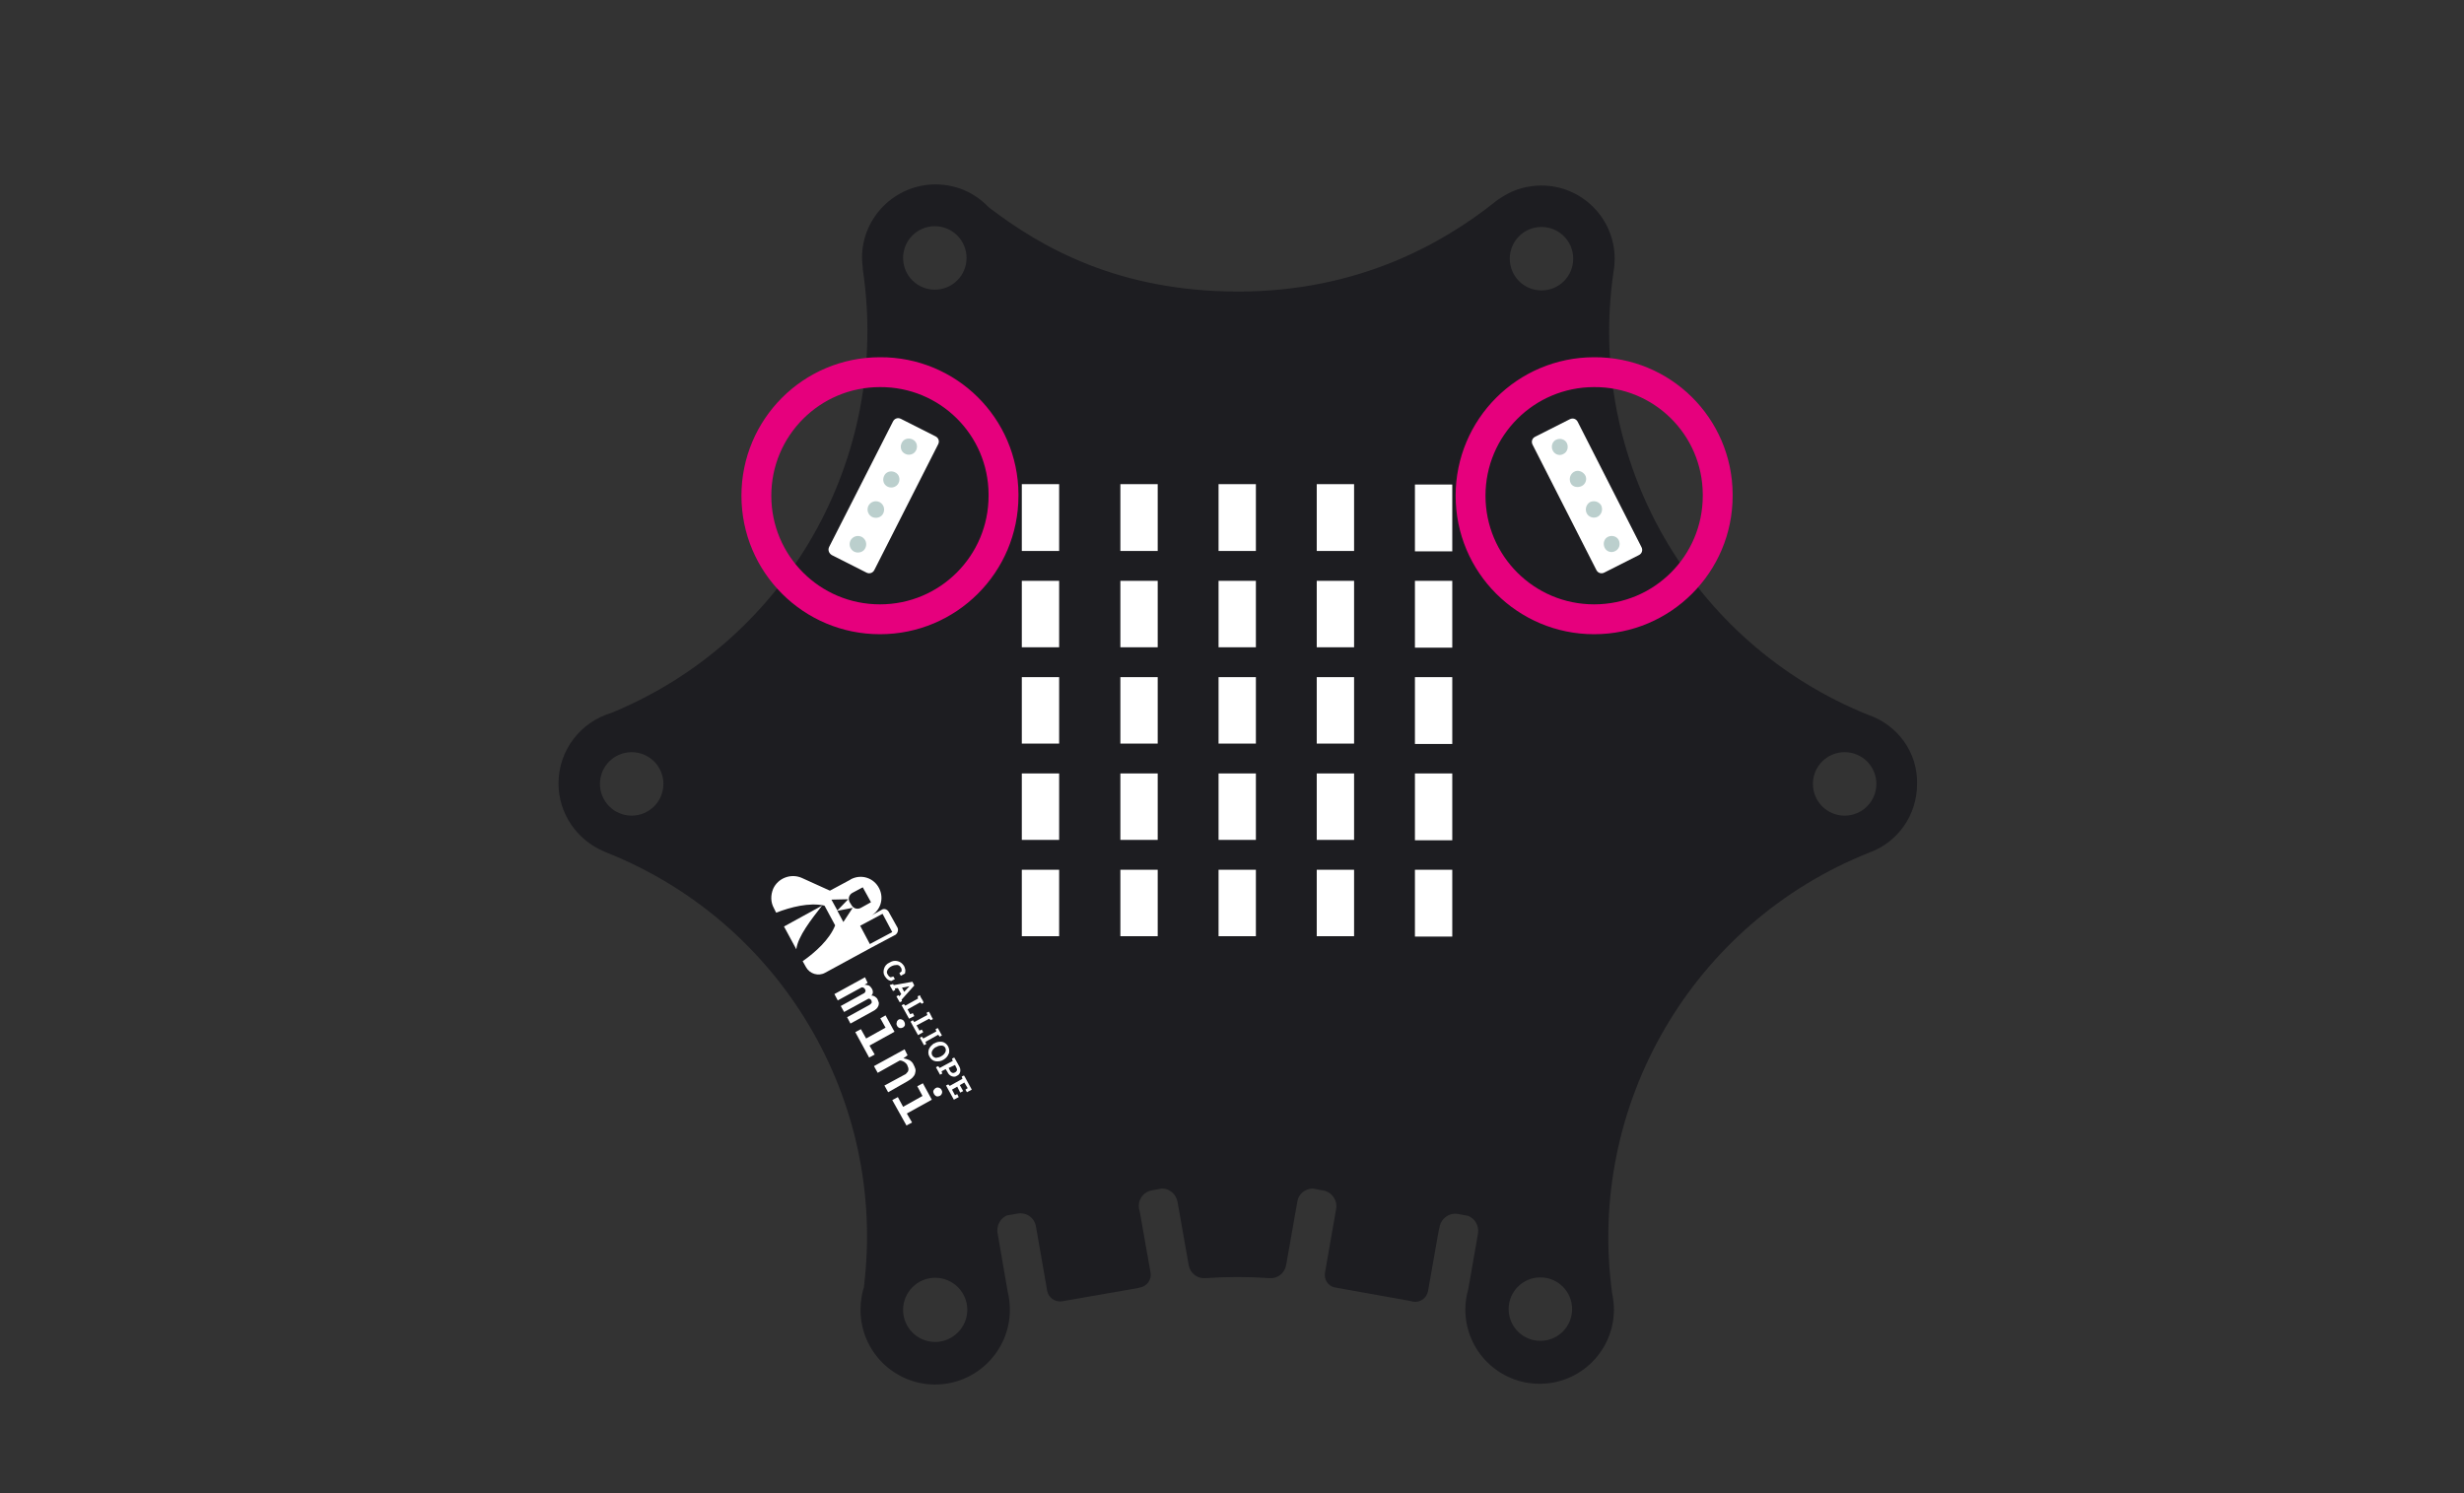 <?xml version="1.0" encoding="utf-8"?>
<!-- Generator: Adobe Illustrator 27.0.1, SVG Export Plug-In . SVG Version: 6.00 Build 0)  -->
<svg version="1.1" id="Ebene_1" xmlns="http://www.w3.org/2000/svg" xmlns:xlink="http://www.w3.org/1999/xlink" x="0px" y="0px"
	 viewBox="0 0 660 400" style="enable-background:new 0 0 660 400;" xml:space="preserve">
<rect x="0" y="0" width="660" height="400" fill="#333333" stroke="none"/>
<style type="text/css">
	.st0{fill:#1D1D21;}
	.st1{fill:#FFFFFF;}
	.st2{display:none;}
	.st3{display:inline;fill:#BAD270;}
	.st4{display:inline;fill:#054854;}
	.st5{display:inline;fill:#FFFFFF;}
	.st6{fill:#BBCFCD;stroke:#BBCFCD;stroke-width:0.89;stroke-miterlimit:10;}
	.st7{fill:none;stroke:#E6007D;stroke-width:8;stroke-miterlimit:10;}
</style>
<g>
	<g>
		<path class="st0" d="M500.4,191.5c-47.4-19.1-75.6-68.1-68.2-118.7l0,0c0.2-1.1,0.3-2.3,0.3-3.5c0-10.8-8.8-19.6-19.6-19.6
			c-3.7,0-7.2,1-10.1,2.8c-0.3,0.2-0.5,0.3-0.8,0.5c-0.5,0.3-0.9,0.6-1.3,0.9c-14.5,11.6-37.2,24.2-69,24.2
			c-32.3,0-52.9-11.9-66.9-22.6c-3.6-3.8-8.6-6.1-14.2-6.1c-10.8,0-19.7,8.8-19.7,19.6c0,0.9,0.1,1.9,0.2,2.8l0,0c0,0.1,0,0.2,0,0.3
			c7.6,50.5-20.3,99.6-67.4,118.9c-8.1,2.4-14.1,9.9-14.1,18.9c0,8.1,5,15.1,12,18.1c0.2,0.1,0.3,0.1,0.4,0.2
			c47.1,18.5,75.6,66.5,69.4,116.6c0.1-0.3,0.2-0.6,0.3-0.8c0-0.2,0.1-0.3,0.2-0.4c0.1-0.2,0.1-0.3,0.2-0.5c0.1-0.3,0.3-0.6,0.4-0.9
			c-0.3,0.6-0.5,1.2-0.8,1.8c-0.8,2.1-1.2,4.5-1.2,6.9c0,11.1,9,20,20,20c11,0,20-9,20-20c0-1.7-0.2-3.4-0.6-5l-2.7-15.6
			c-0.3-2,0.7-3.9,2.5-4.7l2.9-0.5c2.3-0.4,4.5,1.1,4.9,3.5l3,17.2c0.3,1.8,2.1,3.1,4,2.8l0,0l20.1-3.5l0.8-0.2
			c1.8-0.3,3.1-2.1,2.8-3.9l-2.9-16.4l-0.2-0.8c-0.4-2.3,1.1-4.5,3.4-4.9l2.7-0.5c2.1,0,3.8,1.5,4.2,3.5l3,17
			c0.4,2.2,2.3,3.7,4.5,3.5c5.7-0.4,11.4-0.4,17.1,0c2.2,0.2,4.1-1.3,4.5-3.5l3-17c0.3-2,2-3.4,4-3.5l2.9,0.5
			c2.3,0.4,3.9,2.6,3.5,4.9l-3,17.2c-0.3,1.8,0.9,3.6,2.7,3.9l0,0l20.1,3.6l0.8,0.2c1.9,0.3,3.6-0.9,4-2.8l2.9-16.4l0.2-0.8
			c0.4-2.3,2.6-3.9,4.9-3.5l2.7,0.5c1.9,0.7,3,2.7,2.7,4.7l-2.6,14.9c-0.5,1.7-0.8,3.6-0.8,5.5c0,11,8.9,19.9,19.9,19.9
			s19.9-8.9,19.9-19.9c0-1.5-0.2-3-0.5-4.5c-6.8-50.4,21.6-99.1,68.9-117.9c7.5-2.7,12.8-9.9,12.8-18.4
			C513.7,201.4,508.1,194.1,500.4,191.5z M169.2,218.5c-4.7,0-8.5-3.8-8.5-8.5s3.8-8.5,8.5-8.5s8.5,3.8,8.5,8.5
			S173.9,218.5,169.2,218.5z M250.4,60.6c4.7,0,8.5,3.8,8.5,8.5s-3.8,8.5-8.5,8.5s-8.5-3.8-8.5-8.5S245.7,60.6,250.4,60.6z
			 M250.5,359.5c-4.7,0-8.6-3.8-8.6-8.6c0-4.7,3.8-8.6,8.6-8.6c4.7,0,8.6,3.8,8.6,8.6C259.1,355.6,255.2,359.5,250.5,359.5z
			 M412.6,359.2c-4.7,0-8.5-3.8-8.5-8.5s3.8-8.5,8.5-8.5s8.5,3.8,8.5,8.5C421.1,355.4,417.3,359.2,412.6,359.2z M412.9,77.8
			c-4.7,0-8.5-3.8-8.5-8.5s3.8-8.5,8.5-8.5s8.5,3.8,8.5,8.5S417.6,77.8,412.9,77.8z M422.3,333.4c0.3,0.2,0.6,0.4,0.9,0.6
			c0.2,0.1,0.3,0.2,0.5,0.3C423.3,333.9,422.8,333.6,422.3,333.4z M476.8,201L476.8,201L476.8,201L476.8,201z M494.1,218.5
			c-4.7,0-8.5-3.8-8.5-8.5s3.8-8.5,8.5-8.5s8.5,3.8,8.5,8.5S498.8,218.5,494.1,218.5z"/>
	</g>
	<path class="st1" d="M283.7,250.8h-10V233h10V250.8z M283.7,225h-10v-17.8h10V225z M283.7,199.2h-10v-17.8h10V199.2z M283.7,173.4
		h-10v-17.8h10V173.4z M283.7,147.6h-10v-17.9h10V147.6z M310.1,250.8h-10V233h10V250.8z M310.1,225h-10v-17.8h10V225z M310.1,199.2
		h-10v-17.8h10V199.2z M310.1,173.4h-10v-17.8h10V173.4z M310.1,147.6h-10v-17.9h10V147.6z M336.4,250.8h-10V233h10V250.8z
		 M336.4,225h-10v-17.8h10V225z M336.4,199.2h-10v-17.8h10V199.2z M336.4,173.4h-10v-17.8h10V173.4z M336.4,147.6h-10v-17.9h10
		V147.6z M362.7,250.8h-10V233h10V250.8z M362.7,225h-10v-17.8h10V225z M362.7,199.2h-10v-17.8h10V199.2z M362.7,173.4h-10v-17.8h10
		V173.4z M362.7,147.6h-10v-17.9h10V147.6z M389,250.9h-10V233h10V250.9z M389,225.1h-10v-17.9h10V225.1z M389,199.3h-10v-17.9h10
		V199.3z M389,173.5h-10v-17.9h10V173.5z M389,147.7h-10v-17.9h10V147.7z"/>
	<path class="st1" d="M241.3,261.4l-0.4-0.7l0.6-0.5c0-0.2,0-0.3,0-0.5s-0.1-0.4-0.2-0.5c-0.2-0.4-0.6-0.7-1-0.7
		c-0.5,0-1,0.1-1.4,0.3l-0.2,0.1c-0.4,0.2-0.8,0.6-1,1s-0.2,0.8,0.1,1.2c0.1,0.2,0.2,0.3,0.4,0.5c0.1,0.1,0.3,0.2,0.4,0.2l0.7-0.2
		l0.4,0.7l-1,0.5c-0.3-0.1-0.7-0.2-0.9-0.4c-0.3-0.2-0.6-0.6-0.8-0.9c-0.4-0.6-0.4-1.3-0.2-2s0.7-1.3,1.4-1.6l0.2-0.1
		c0.6-0.4,1.4-0.5,2.1-0.3c0.7,0.2,1.2,0.6,1.6,1.2c0.2,0.3,0.3,0.7,0.4,1.1c0,0.3,0,0.7-0.1,1L241.3,261.4z"/>
	<path class="st1" d="M241.6,264.6l0.6,1.1l1.4-1.5l0,0L241.6,264.6z M239.2,263.6l0.2,0.3l5-0.9l0.5,1l-3.4,3.8l0.1,0.4l-0.6,0.3
		l-0.9-1.6l0.6-0.3l0.2,0.3l0.5-0.6l-0.9-1.6l-0.8,0.1l0.1,0.4l-0.6,0.3l-0.9-1.6L239.2,263.6z"/>
	<polygon class="st1" points="241.5,269.3 242.1,269 242.5,269.4 245.9,267.5 245.8,266.9 246.4,266.6 246.6,267.1 247.2,268.1 
		247.4,268.6 246.9,268.9 246.5,268.5 243.1,270.4 243.8,271.7 244.5,271.4 244.9,272.2 243.5,272.9 	"/>
	<polygon class="st1" points="243.9,273.7 244.5,273.3 244.9,273.8 248.4,271.9 248.2,271.3 248.8,271 249.1,271.5 249.6,272.5 
		249.9,273 249.3,273.3 248.9,272.9 245.5,274.7 246.3,276.1 246.9,275.8 247.3,276.5 245.9,277.3 	"/>
	<polygon class="st1" points="250.6,275.7 251.2,275.4 252.3,277.4 251.7,277.7 251.3,277.2 247.9,279.1 248.1,279.7 247.5,280 
		246.4,278 246.9,277.7 247.3,278.2 250.8,276.3 	"/>
	<path class="st1" d="M252.2,282.9c0.4-0.2,0.8-0.6,1-1s0.2-0.8,0-1.2c-0.2-0.4-0.6-0.6-1-0.6c-0.5,0-1,0.1-1.4,0.4h-0.1
		c-0.4,0.2-0.8,0.6-1,1s-0.2,0.8,0,1.2c0.2,0.4,0.6,0.6,1,0.7C251.3,283.3,251.8,283.2,252.2,282.9L252.2,282.9z M252.7,283.9
		c-0.6,0.4-1.4,0.5-2.1,0.4c-0.7-0.1-1.3-0.6-1.6-1.2c-0.4-0.6-0.4-1.3-0.2-2c0.3-0.7,0.8-1.2,1.4-1.6h0.1c0.6-0.4,1.4-0.5,2.1-0.4
		c1.3,0.3,2.1,1.7,1.8,3c0,0.1,0,0.1-0.1,0.2C253.9,282.9,253.4,283.5,252.7,283.9L252.7,283.9z"/>
	<path class="st1" d="M254.1,286.1l0.4,0.8c0.1,0.2,0.3,0.4,0.6,0.5c0.2,0.1,0.5,0,0.7-0.1s0.4-0.3,0.5-0.5c0.1-0.3,0-0.5-0.1-0.7
		l-0.4-0.8L254.1,286.1z M256.9,285.6c0.3,0.5,0.4,1,0.3,1.5s-0.4,0.9-0.9,1.1c-0.4,0.3-0.9,0.3-1.4,0.1c-0.5-0.2-0.9-0.6-1.1-1.1
		l-0.5-0.8l-1.1,0.6l0.2,0.6l-0.6,0.3l-1.1-2l0.6-0.3l0.4,0.5l3.5-1.9l-0.2-0.6l0.6-0.3l0.3,0.5L256.9,285.6z"/>
	<polygon class="st1" points="257.2,292.7 256.4,291.1 255,291.9 255.8,293.4 256.4,293.1 256.8,293.9 255.5,294.6 253.4,290.8 
		254,290.5 254.4,290.9 257.8,289 257.6,288.4 258.2,288.1 258.5,288.6 260.3,291.9 259,292.6 258.6,291.9 259.2,291.5 258.3,290 
		257.1,290.7 258,292.3 	"/>
	<path class="st1" d="M232.4,263.3l-0.8,0.5c0.4,0,0.8,0.1,1.1,0.2c0.4,0.2,0.6,0.5,0.8,0.8s0.3,0.6,0.3,1c0,0.3-0.1,0.6-0.4,0.9
		c0.4,0,0.7,0.1,1,0.3c0.3,0.2,0.6,0.5,0.7,0.8c0.1,0.3,0.2,0.5,0.3,0.8c0,0.3,0,0.6-0.1,0.8c-0.1,0.3-0.3,0.6-0.5,0.8
		c-0.3,0.3-0.6,0.5-1,0.7l-6,3.3l-0.9-1.7l6-3.3c0.3-0.2,0.5-0.4,0.6-0.6c0-0.2,0-0.4-0.1-0.6s-0.2-0.3-0.4-0.4s-0.4-0.1-0.5,0
		l-6.4,3.5l-0.9-1.6l6-3.3c0.3-0.1,0.5-0.3,0.6-0.6c0.1-0.2,0-0.4-0.1-0.6s-0.2-0.3-0.4-0.4s-0.3-0.1-0.5-0.1l-6.4,3.5l-0.9-1.7
		l8.2-4.5L232.4,263.3z"/>
	<path class="st1" d="M240.6,273.2c0.3-0.2,0.6-0.2,0.9-0.1c0.3,0.1,0.6,0.3,0.7,0.6c0.2,0.3,0.2,0.6,0.2,0.9
		c-0.2,0.6-0.8,0.9-1.4,0.8c-0.3-0.1-0.6-0.3-0.7-0.6c-0.2-0.3-0.2-0.6-0.1-0.9C240.2,273.6,240.4,273.4,240.6,273.2 M237.2,272
		l2.4,4.4l-6.7,3.7l1.4,2.4l-1.5,0.8l-3.7-6.8l1.5-0.8l1.4,2.5l5.2-2.9l-1.4-2.5L237.2,272z"/>
	<path class="st1" d="M243.1,282.7l-1.1,0.8c0.6,0.1,1.1,0.3,1.6,0.5c0.5,0.3,0.9,0.7,1.1,1.2c0.2,0.4,0.4,0.8,0.5,1.2
		c0.1,0.4,0,0.8-0.1,1.2c-0.1,0.4-0.4,0.8-0.7,1.1c-0.4,0.4-0.9,0.7-1.4,1l-5.1,2.9l-1-1.8l5.2-2.8c0.3-0.1,0.6-0.3,0.8-0.6
		c0.4-0.3,0.5-0.8,0.4-1.3c-0.1-0.3-0.2-0.5-0.3-0.8c-0.4-0.7-1.2-1.2-2-1.2l-5.9,3.3l-1-1.8l8.2-4.5L243.1,282.7z"/>
	<path class="st1" d="M250.6,291.5c0.3-0.2,0.6-0.2,0.9-0.1c0.3,0.1,0.6,0.3,0.7,0.6c0.2,0.3,0.2,0.6,0.1,0.9
		c-0.2,0.6-0.8,0.9-1.4,0.8c-0.6-0.2-1-0.9-0.9-1.5C250.2,291.8,250.4,291.6,250.6,291.5 M247.2,290.2l2.4,4.4l-6.7,3.7l1.4,2.4
		l-1.5,0.8l-3.8-6.8l1.5-0.8l1.4,2.6l5.2-2.9l-1.4-2.6L247.2,290.2z"/>
	<path class="st1" d="M230.4,248l6-3.2l2.6,4.9l-6,3.2L230.4,248z M224.3,244l4.1-0.8l-2.5,3.8L224.3,244z M222.7,241l4.5-0.1
		l-2.9,3L222.7,241z M231.1,237.7l2.2,4l-2.7,1.5c-0.9,0.5-2,0.2-2.5-0.7l0,0l-0.5-0.8c-0.5-0.9-0.2-2,0.7-2.5l0,0L231.1,237.7z
		 M240.4,248.5l-2.4-4.3c-0.4-0.6-1.2-0.9-1.8-0.5l-3.2,1.8c2.8-1.4,3.9-4.7,2.5-7.5s-4.7-3.9-7.5-2.5c-0.1,0.1-0.2,0.1-0.3,0.2
		l-5.4,2.9l-7.5-3.4c-2.9-1.3-6.4,0-7.7,2.9c-0.7,1.7-0.7,3.6,0.2,5.2l0.6,1.2c3.9-1.5,8.9-2.8,12.9-1.9l0.1,0.1l2.8,5.2
		c-1.5,3.8-5.3,7.2-8.7,9.6l0.9,1.6c1,1.8,3.3,2.5,5.1,1.5l12.5-6.8l6.4-3.4C240.5,249.9,240.7,249.1,240.4,248.5"/>
	<path class="st1" d="M213.3,254.3c0.4-3.4,4-8,6.9-11.7l-10.2,5.6L213.3,254.3z"/>
</g>
<g class="st2">
	<path class="st3" d="M337.5,281.7c0,3.3-2.7,5.9-5.9,5.9c-3.3,0-5.9-2.7-5.9-5.9c0-3.3,2.7-5.9,5.9-5.9l0,0
		C334.8,275.8,337.5,278.5,337.5,281.7"/>
	<path class="st4" d="M512,208.7c-0.5-7.6-5.5-14.2-12.7-16.7c-13-4.4-31.3-15.8-51.9-42.8c-19.7-25.7-18-58.3-16-77.2
		c1-9.4-4.6-18.2-13.5-21.4l-0.7-0.3c-6.1-2.1-12.8-1.2-18.1,2.5C386,62,358.4,78.6,329.9,78.6c-26.2,0-53.5-15.4-68.8-25.8
		c-7.8-5.3-18.1-5-25.7,0.6c-5.6,4.2-7,12-6.1,18.9c2.4,16.7,2.4,48.7-16.1,75.7c-14.2,20.8-36.6,34.4-51.7,41.9
		c-9.7,4.8-14.6,12-13.4,22.6s10.3,15.7,15.1,17.3c11,3.6,24,10.3,45.6,35.8c21.8,25.7,22.8,60.1,20.4,78.8
		c-1.1,8.8,0.9,17.6,7.9,23.1c6.6,5.2,18.3,3.5,25-1.6c7.9-5.9,16.3-11.6,25.1-15.6c9.8-4.5,19.2-7,25.2-7.5
		c3.2-0.3,6.3-1.4,7.3-4.5c1.2-3.7,4-8.1,10.1-8.1c5.9,0,8.8,4.1,10.1,7.7c1,2.7,3.5,4.7,6.4,4.9c4.2,0.4,11.7,2,24.9,7.1
		c10.9,4.1,18.9,10.3,25.5,14.7c11.6,7.6,20.4,5.6,26.2,1.9c5.3-3.4,8.1-9.6,7.2-15.8c-1.9-14-3.7-46.4,14.2-76.9
		c14.8-25.2,37.7-37.4,52.5-44.4C505.8,225.4,512.7,218.5,512,208.7z M167.6,220c-5.5,0-9.9-4.5-9.9-9.9s4.5-9.9,9.9-9.9
		c5.5,0,9.9,4.5,9.9,9.9S173.1,220,167.6,220L167.6,220z M248.6,59c5.5,0,9.9,4.5,9.9,9.9s-4.5,9.9-9.9,9.9c-5.5,0-9.9-4.4-9.9-9.9
		C238.7,63.5,243.2,59.1,248.6,59L248.6,59z M249.4,361.2c-5.5,0-9.9-4.5-9.9-9.9s4.5-9.9,9.9-9.9c5.5,0,9.9,4.5,9.9,9.9
		C259.3,356.8,254.9,361.3,249.4,361.2C249.4,361.3,249.4,361.3,249.4,361.2L249.4,361.2z M283.7,250.8h-10V233h10V250.8z
		 M283.7,225h-10v-17.8h10V225z M283.7,199.2h-10v-17.8h10V199.2z M283.7,173.4h-10v-17.8h10V173.4z M283.7,147.6h-10v-17.9h10
		V147.6z M310.1,250.8h-10V233h10V250.8z M310.1,225h-10v-17.8h10V225z M310.1,199.2h-10v-17.8h10V199.2z M310.1,173.4h-10v-17.8h10
		V173.4z M310.1,147.6h-10v-17.9h10V147.6z M336.4,250.8h-10V233h10V250.8z M336.4,225h-10v-17.8h10V225z M336.4,199.2h-10v-17.8h10
		V199.2z M336.4,173.4h-10v-17.8h10V173.4z M336.4,147.6h-10v-17.9h10V147.6z M362.7,250.8h-10V233h10V250.8z M362.7,225h-10v-17.8
		h10V225z M362.7,199.2h-10v-17.8h10V199.2z M362.7,173.4h-10v-17.8h10V173.4z M362.7,147.6h-10v-17.9h10V147.6z M389,250.9h-10V233
		h10V250.9z M389,225.1h-10v-17.9h10V225.1z M389,199.3h-10v-17.9h10V199.3z M389,173.5h-10v-17.9h10V173.5z M389,147.7h-10v-17.9
		h10V147.7z M411.3,59.7c5.5,0,9.9,4.5,9.9,9.9c0,5.5-4.5,9.9-9.9,9.9s-9.9-4.5-9.9-9.9C401.3,64.1,405.8,59.6,411.3,59.7
		C411.3,59.6,411.3,59.6,411.3,59.7L411.3,59.7z M412,359.8c-5.5,0-9.9-4.5-9.9-9.9s4.5-9.9,9.9-9.9s9.9,4.5,9.9,9.9
		S417.5,359.8,412,359.8L412,359.8z M492.4,220.1c-5.5,0-9.9-4.5-9.9-9.9s4.5-9.9,9.9-9.9s9.9,4.5,9.9,9.9
		C502.4,215.6,497.9,220.1,492.4,220.1z"/>
	<path class="st5" d="M241.3,261.4l-0.4-0.7l0.6-0.5c0-0.2,0-0.3,0-0.5s-0.1-0.4-0.2-0.5c-0.2-0.4-0.6-0.7-1-0.7
		c-0.5,0-1,0.1-1.4,0.3l-0.2,0.1c-0.4,0.2-0.8,0.6-1,1s-0.2,0.8,0.1,1.2c0.1,0.2,0.2,0.3,0.4,0.5c0.1,0.1,0.3,0.2,0.4,0.2l0.7-0.2
		l0.4,0.7l-1,0.5c-0.3-0.1-0.7-0.2-0.9-0.4c-0.3-0.2-0.6-0.6-0.8-0.9c-0.4-0.6-0.4-1.3-0.2-2s0.7-1.3,1.4-1.6l0.2-0.1
		c0.6-0.4,1.4-0.5,2.1-0.3c0.7,0.2,1.2,0.6,1.6,1.2c0.2,0.3,0.3,0.7,0.4,1.1c0,0.3,0,0.7-0.1,1L241.3,261.4z"/>
	<path class="st5" d="M241.6,264.6l0.6,1.1l1.4-1.5l0,0L241.6,264.6z M239.2,263.6l0.2,0.3l5-0.9l0.5,1l-3.4,3.8l0.1,0.4l-0.6,0.3
		l-0.9-1.6l0.6-0.3l0.2,0.3l0.5-0.6l-0.9-1.6l-0.8,0.1l0.1,0.4l-0.6,0.3l-0.9-1.6L239.2,263.6z"/>
	<polygon class="st5" points="241.5,269.3 242.1,269 242.5,269.4 245.9,267.5 245.8,266.9 246.4,266.6 246.6,267.1 247.2,268.1 
		247.4,268.6 246.9,268.9 246.5,268.5 243.1,270.4 243.8,271.7 244.5,271.4 244.9,272.2 243.5,272.9 	"/>
	<polygon class="st5" points="243.9,273.7 244.5,273.3 244.9,273.8 248.4,271.9 248.2,271.3 248.8,271 249.1,271.5 249.6,272.5 
		249.9,273 249.3,273.3 248.9,272.9 245.5,274.7 246.3,276.1 246.9,275.8 247.3,276.5 245.9,277.3 	"/>
	<polygon class="st5" points="250.6,275.7 251.2,275.4 252.3,277.4 251.7,277.7 251.3,277.2 247.9,279.1 248.1,279.7 247.5,280 
		246.4,278 246.9,277.7 247.3,278.2 250.8,276.3 	"/>
	<path class="st5" d="M252.2,282.9c0.4-0.2,0.8-0.6,1-1s0.2-0.8,0-1.2c-0.2-0.4-0.6-0.6-1-0.6c-0.5,0-1,0.1-1.4,0.4h-0.1
		c-0.4,0.2-0.8,0.6-1,1s-0.2,0.8,0,1.2c0.2,0.4,0.6,0.6,1,0.7C251.3,283.3,251.8,283.2,252.2,282.9L252.2,282.9z M252.7,283.9
		c-0.6,0.4-1.4,0.5-2.1,0.4c-0.7-0.1-1.3-0.6-1.6-1.2c-0.4-0.6-0.4-1.3-0.2-2c0.3-0.7,0.8-1.2,1.4-1.6h0.1c0.6-0.4,1.4-0.5,2.1-0.4
		c1.3,0.3,2.1,1.7,1.8,3c0,0.1,0,0.1-0.1,0.2C253.9,282.9,253.4,283.5,252.7,283.9L252.7,283.9z"/>
	<path class="st5" d="M254.1,286.1l0.4,0.8c0.1,0.2,0.3,0.4,0.6,0.5c0.2,0.1,0.5,0,0.7-0.1s0.4-0.3,0.5-0.5c0.1-0.3,0-0.5-0.1-0.7
		l-0.4-0.8L254.1,286.1z M256.9,285.6c0.3,0.5,0.4,1,0.3,1.5s-0.4,0.9-0.9,1.1c-0.4,0.3-0.9,0.3-1.4,0.1c-0.5-0.2-0.9-0.6-1.1-1.1
		l-0.5-0.8l-1.1,0.6l0.2,0.6l-0.6,0.3l-1.1-2l0.6-0.3l0.4,0.5l3.5-1.9l-0.2-0.6l0.6-0.3l0.3,0.5L256.9,285.6z"/>
	<polygon class="st5" points="257.2,292.7 256.4,291.1 255,291.9 255.8,293.4 256.4,293.1 256.8,293.9 255.5,294.6 253.4,290.8 
		254,290.5 254.4,290.9 257.8,289 257.6,288.4 258.2,288.1 258.5,288.6 260.3,291.9 259,292.6 258.6,291.9 259.2,291.5 258.3,290 
		257.1,290.7 258,292.3 	"/>
	<path class="st5" d="M232.4,263.3l-0.8,0.5c0.4,0,0.8,0.1,1.1,0.2c0.4,0.2,0.6,0.5,0.8,0.8s0.3,0.6,0.3,1c0,0.3-0.1,0.6-0.4,0.9
		c0.4,0,0.7,0.1,1,0.3c0.3,0.2,0.6,0.5,0.7,0.8c0.1,0.3,0.2,0.5,0.3,0.8c0,0.3,0,0.6-0.1,0.8c-0.1,0.3-0.3,0.6-0.5,0.8
		c-0.3,0.3-0.6,0.5-1,0.7l-6,3.3l-0.9-1.7l6-3.3c0.3-0.2,0.5-0.4,0.6-0.6c0-0.2,0-0.4-0.1-0.6s-0.2-0.3-0.4-0.4s-0.4-0.1-0.5,0
		l-6.4,3.5l-0.9-1.6l6-3.3c0.3-0.1,0.5-0.3,0.6-0.6c0.1-0.2,0-0.4-0.1-0.6s-0.2-0.3-0.4-0.4s-0.3-0.1-0.5-0.1l-6.4,3.5l-0.9-1.7
		l8.2-4.5L232.4,263.3z"/>
	<path class="st5" d="M240.6,273.2c0.3-0.2,0.6-0.2,0.9-0.1c0.3,0.1,0.6,0.3,0.7,0.6c0.2,0.3,0.2,0.6,0.2,0.9
		c-0.2,0.6-0.8,0.9-1.4,0.8c-0.3-0.1-0.6-0.3-0.7-0.6c-0.2-0.3-0.2-0.6-0.1-0.9C240.2,273.6,240.4,273.4,240.6,273.2 M237.2,272
		l2.4,4.4l-6.7,3.7l1.4,2.4l-1.5,0.8l-3.7-6.8l1.5-0.8l1.4,2.5l5.2-2.9l-1.4-2.5L237.2,272z"/>
	<path class="st5" d="M243.1,282.7l-1.1,0.8c0.6,0.1,1.1,0.3,1.6,0.5c0.5,0.3,0.9,0.7,1.1,1.2c0.2,0.4,0.4,0.8,0.5,1.2
		c0.1,0.4,0,0.8-0.1,1.2c-0.1,0.4-0.4,0.8-0.7,1.1c-0.4,0.4-0.9,0.7-1.4,1l-5.1,2.9l-1-1.8l5.2-2.8c0.3-0.1,0.6-0.3,0.8-0.6
		c0.4-0.3,0.5-0.8,0.4-1.3c-0.1-0.3-0.2-0.5-0.3-0.8c-0.4-0.7-1.2-1.2-2-1.2l-5.9,3.3l-1-1.8l8.2-4.5L243.1,282.7z"/>
	<path class="st5" d="M250.6,291.5c0.3-0.2,0.6-0.2,0.9-0.1c0.3,0.1,0.6,0.3,0.7,0.6c0.2,0.3,0.2,0.6,0.1,0.9
		c-0.2,0.6-0.8,0.9-1.4,0.8c-0.6-0.2-1-0.9-0.9-1.5C250.2,291.8,250.4,291.6,250.6,291.5 M247.2,290.2l2.4,4.4l-6.7,3.7l1.4,2.4
		l-1.5,0.8l-3.8-6.8l1.5-0.8l1.4,2.6l5.2-2.9l-1.4-2.6L247.2,290.2z"/>
	<path class="st5" d="M230.4,248l6-3.2l2.6,4.9l-6,3.2L230.4,248z M224.3,244l4.1-0.8l-2.5,3.8L224.3,244z M222.7,241l4.5-0.1
		l-2.9,3L222.7,241z M231.1,237.7l2.2,4l-2.7,1.5c-0.9,0.5-2,0.2-2.5-0.7l0,0l-0.5-0.8c-0.5-0.9-0.2-2,0.7-2.5l0,0L231.1,237.7z
		 M240.4,248.5l-2.4-4.3c-0.4-0.6-1.2-0.9-1.8-0.5l-3.2,1.8c2.8-1.4,3.9-4.7,2.5-7.5s-4.7-3.9-7.5-2.5c-0.1,0.1-0.2,0.1-0.3,0.2
		l-5.4,2.9l-7.5-3.4c-2.9-1.3-6.4,0-7.7,2.9c-0.7,1.7-0.7,3.6,0.2,5.2l0.6,1.2c3.9-1.5,8.9-2.8,12.9-1.9l0.1,0.1l2.8,5.2
		c-1.5,3.8-5.3,7.2-8.7,9.6l0.9,1.6c1,1.8,3.3,2.5,5.1,1.5l12.5-6.8l6.4-3.4C240.5,249.9,240.7,249.1,240.4,248.5"/>
	<path class="st5" d="M213.3,254.3c0.4-3.4,4-8,6.9-11.7l-10.2,5.6L213.3,254.3z"/>
</g>
<g>
	<path class="st1" d="M222.1,146.5l17.1-33.6c0.4-0.8,1.3-1.1,2.1-0.7l9.3,4.7c0.8,0.4,1.1,1.3,0.7,2.1l-17.1,33.7
		c-0.4,0.8-1.3,1.1-2.1,0.7l-9.3-4.7C222,148.2,221.7,147.3,222.1,146.5z"/>
	<path class="st6" d="M245,120.4c0.4-0.9,0.1-1.9-0.8-2.3c-0.9-0.4-1.9-0.1-2.3,0.8c-0.4,0.9-0.1,1.9,0.8,2.3
		C243.5,121.6,244.6,121.3,245,120.4L245,120.4"/>
	<path class="st6" d="M240.3,129.2c0.4-0.9,0.1-1.9-0.8-2.3s-1.9-0.1-2.3,0.8l0,0c-0.4,0.9-0.1,1.9,0.8,2.3S239.9,130,240.3,129.2"
		/>
	<path class="st6" d="M236.2,137.3c0.4-0.9,0.1-1.9-0.8-2.4c-0.9-0.4-1.9-0.1-2.4,0.8c-0.4,0.9-0.1,1.9,0.8,2.4l0,0
		C234.7,138.5,235.8,138.2,236.2,137.3L236.2,137.3"/>
	<path class="st6" d="M231.4,146.6c0.4-0.9,0.1-1.9-0.8-2.4c-0.9-0.4-1.9-0.1-2.4,0.8c-0.4,0.9-0.1,1.9,0.8,2.4l0,0
		C229.9,147.8,231,147.5,231.4,146.6L231.4,146.6"/>
</g>
<g>
	<path class="st1" d="M427.6,152.7l-17.1-33.6c-0.4-0.8-0.1-1.7,0.7-2.1l9.3-4.7c0.8-0.4,1.7-0.1,2.1,0.7l17.1,33.6
		c0.4,0.8,0.1,1.7-0.7,2.1l-9.3,4.7C428.9,153.8,428,153.5,427.6,152.7z"/>
	<path class="st6" d="M416.3,120.5c-0.4-0.9-0.1-1.9,0.7-2.3c0.9-0.4,1.9-0.1,2.3,0.7c0.4,0.9,0.1,1.9-0.7,2.3
		C417.8,121.7,416.8,121.4,416.3,120.5"/>
	<path class="st6" d="M421.1,129.2c-0.4-0.9-0.1-1.9,0.7-2.4s1.9-0.1,2.4,0.7s0.1,1.9-0.7,2.3S421.5,130.1,421.1,129.2L421.1,129.2"
		/>
	<path class="st6" d="M425.4,137.3c-0.4-0.9-0.1-1.9,0.7-2.4c0.9-0.4,1.9-0.1,2.4,0.7c0.4,0.9,0.1,1.9-0.7,2.4l0,0
		C426.9,138.5,425.8,138.1,425.4,137.3"/>
	<path class="st6" d="M430.2,146.5c-0.4-0.9-0.1-1.9,0.7-2.3c0.9-0.4,1.9-0.1,2.3,0.7c0.4,0.9,0.1,1.9-0.7,2.3
		C431.7,147.7,430.6,147.4,430.2,146.5"/>
</g>
<path class="st7" d="M460.1,132.8c0,18.3-14.8,33.1-33.1,33.1c-18.3,0-33.1-14.8-33.1-33.1s14.8-33.1,33.1-33.1
	c18.2-0.1,33,14.5,33.1,32.7C460.1,132.5,460.1,132.6,460.1,132.8z"/>
<path class="st7" d="M268.8,132.8c0,18.3-14.8,33.1-33.1,33.1s-33.1-14.8-33.1-33.1s14.8-33.1,33.1-33.1c18.2-0.1,33,14.5,33.1,32.7
	C268.8,132.5,268.8,132.6,268.8,132.8z"/>
</svg>
